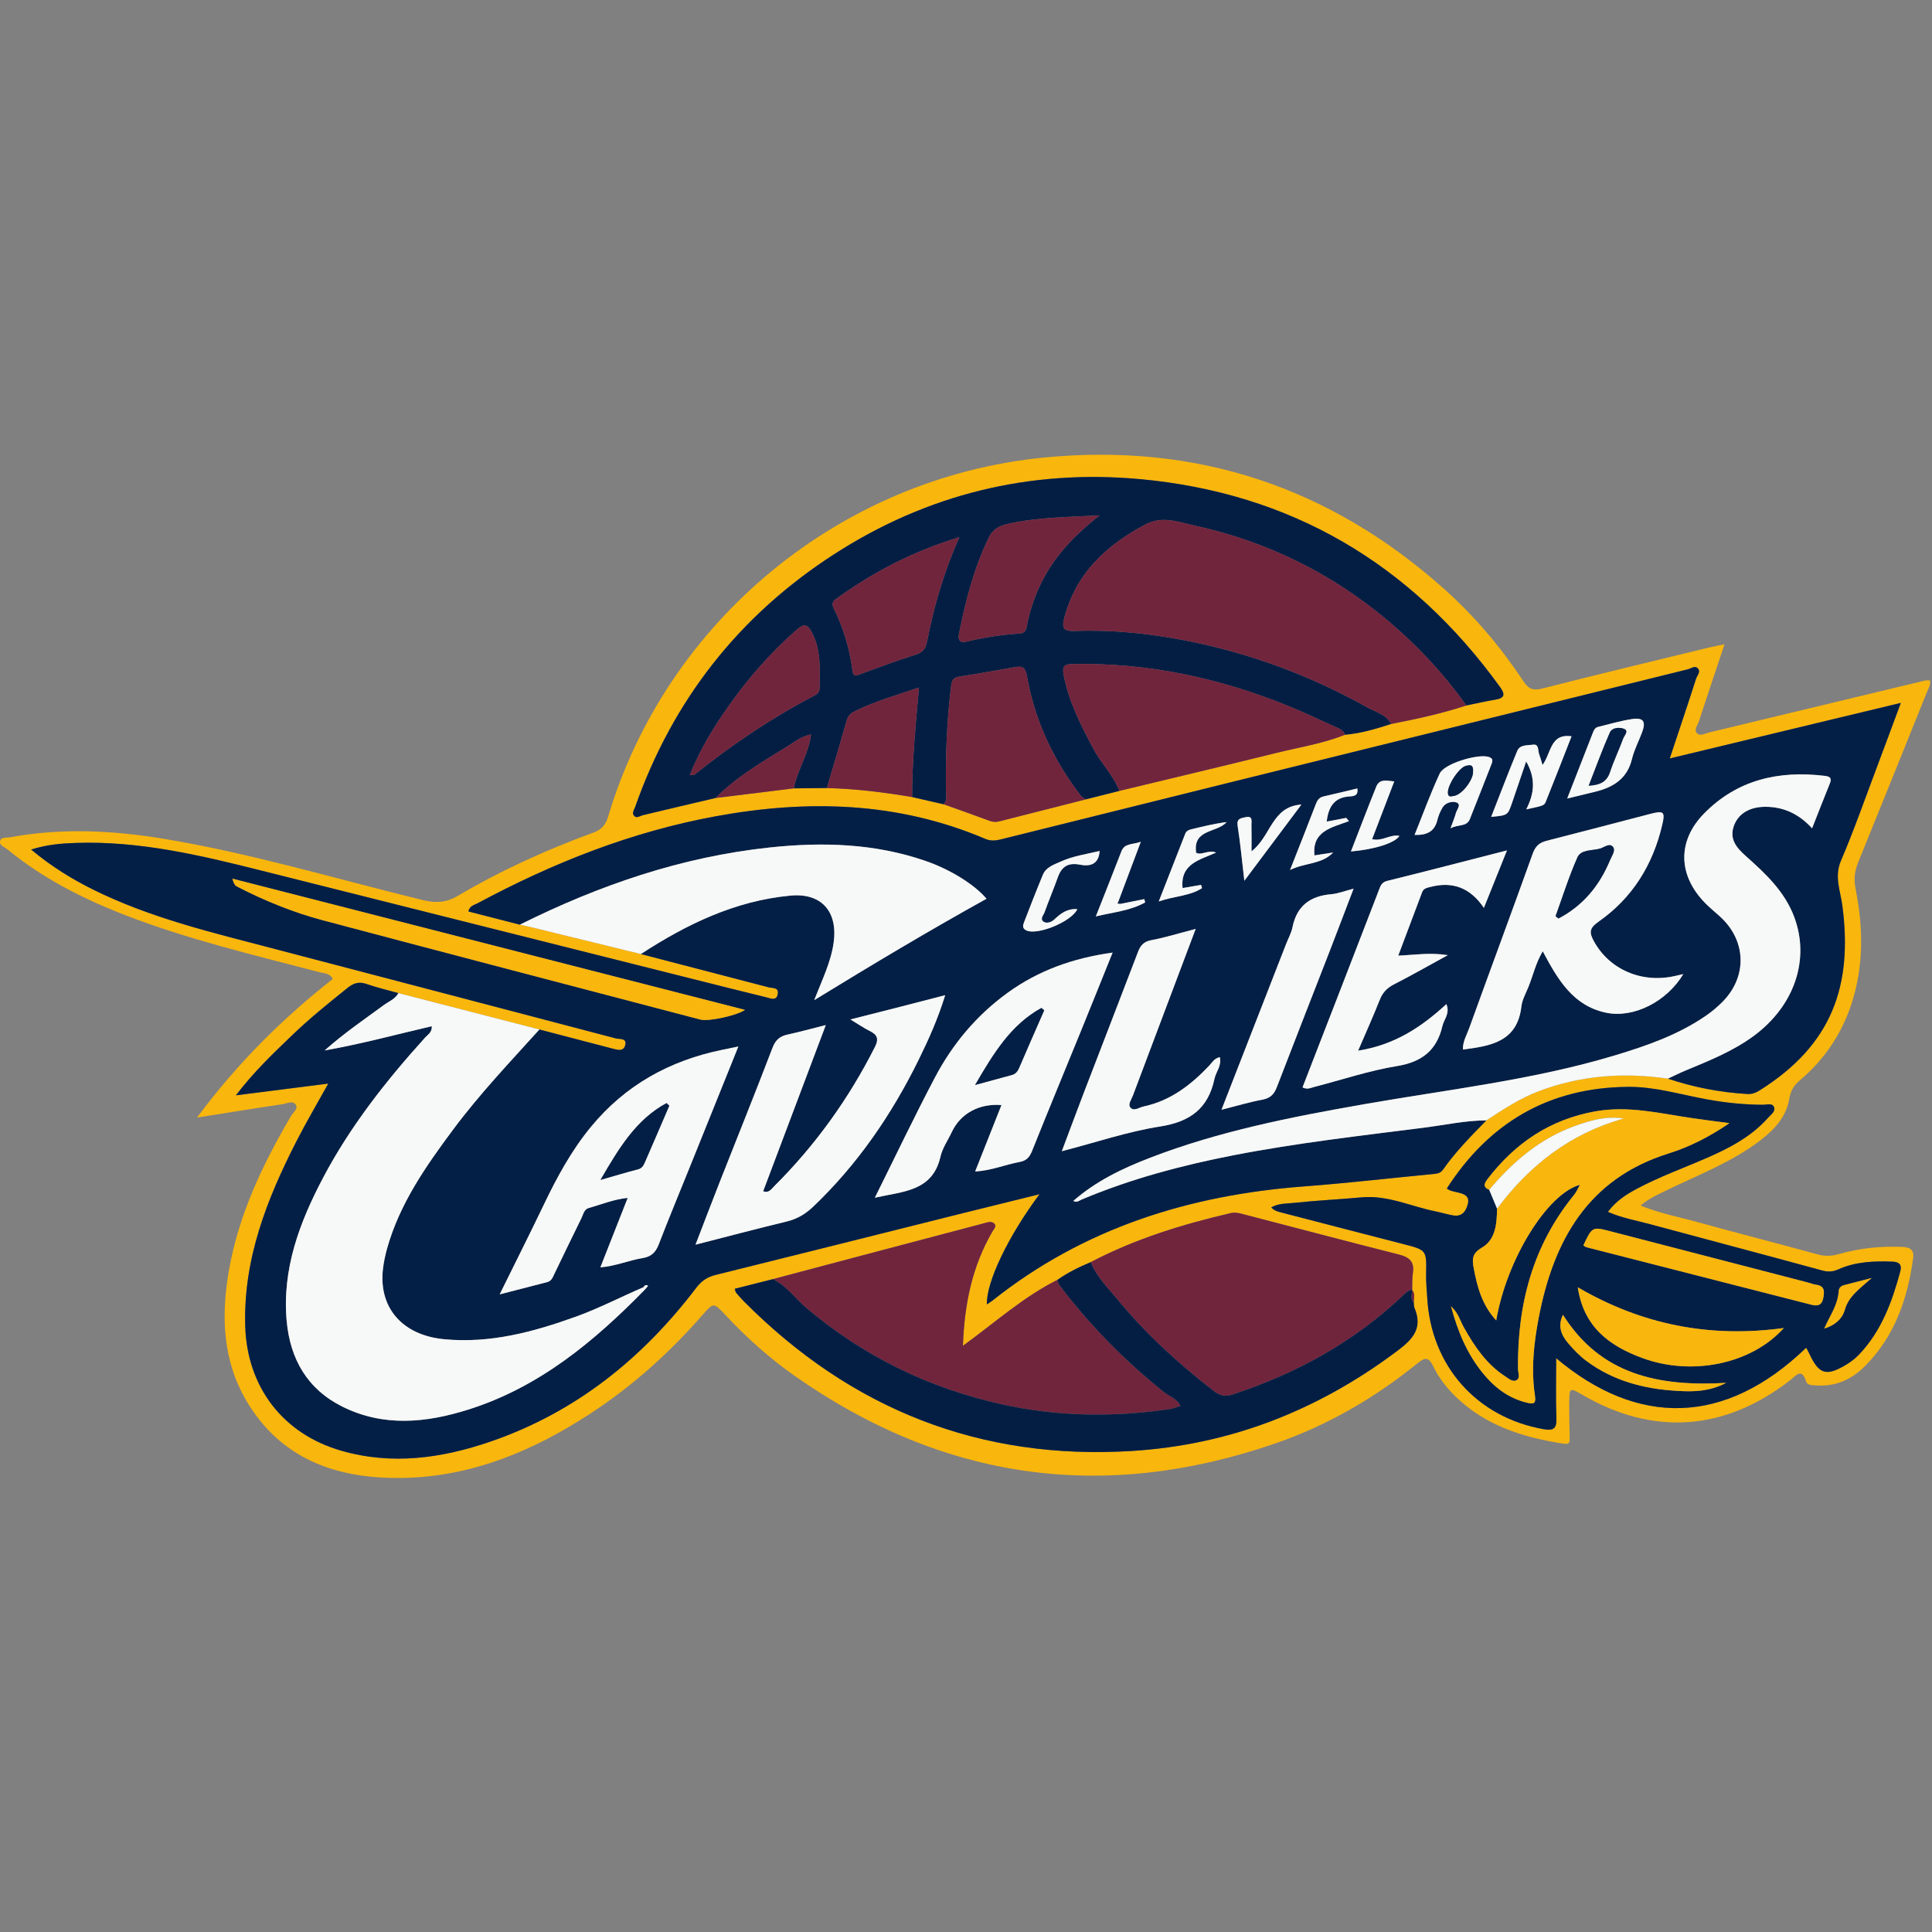 <?xml version="1.0" encoding="UTF-8" standalone="no"?>
<svg width="800px" height="800px" viewBox="0 0 800 800" version="1.1" xmlns="http://www.w3.org/2000/svg" xmlns:xlink="http://www.w3.org/1999/xlink" xmlns:sketch="http://www.bohemiancoding.com/sketch/ns">
    <rect x="0" y="0" width="800" height="800" fill="#808080" stroke="none"/>
    <!-- Generator: Sketch 3.4.4 (17249) - http://www.bohemiancoding.com/sketch -->
    <title>cavaliers</title>
    <desc>Created with Sketch.</desc>
    <defs></defs>
    <g id="Page-1" stroke="none" stroke-width="1" fill="none" fill-rule="evenodd" sketch:type="MSPage">
        <g id="cavaliers" sketch:type="MSArtboardGroup">
            <g id="Page-1" sketch:type="MSLayerGroup" transform="translate(0, 188)">
                <path d="M599.098,304.133 C600.357,305.158 601.953,305.349 603.517,305.731 C605.986,306.334 608.694,307.05 607.796,310.549 C607.032,313.527 605.429,315.889 601.804,315.287 C599.356,314.882 596.97,314.118 594.532,313.633 C584.314,311.6 574.644,306.801 563.821,307.798 C554.601,308.646 545.338,309.067 536.135,310.063 C532.974,310.405 529.527,310.178 526.384,311.954 C527.79,313.476 529.354,313.751 530.88,314.146 C547.556,318.459 564.219,322.822 580.904,327.096 C590.779,329.625 590.732,329.563 590.517,339.675 C590.449,342.874 590.805,346.083 590.98,349.287 C592.524,377.606 611.538,398.966 639.285,403.809 C643.39,404.525 644.613,403.427 644.464,399.276 C644.176,391.202 644.379,383.109 644.379,374.395 C677.985,402.702 714.184,402.6 747.898,370.064 C748.398,371.006 748.898,371.865 749.32,372.761 C753.217,381.039 756.221,381.983 764.285,377.197 C766.255,376.029 768.153,374.591 769.733,372.941 C779.019,363.244 783.463,351.09 786.872,338.459 C787.57,335.87 786.61,334.528 783.658,334.414 C775.947,334.118 768.357,334.423 761.175,337.634 C758.988,338.613 757,338.755 754.54,338.082 C730.746,331.572 706.888,325.301 683.073,318.868 C677.384,317.331 671.504,316.328 665.798,313.803 C669.175,309.271 673.361,306.609 677.762,304.258 C687.186,299.224 697.252,295.628 707.017,291.356 C716.376,287.261 725.329,282.544 732.215,274.732 C733.325,273.473 735.363,272.198 734.54,270.332 C733.798,268.653 731.64,269.466 730.114,269.461 C722.257,269.435 714.502,268.627 706.762,267.221 C695.945,265.255 685.335,261.957 674.181,262.043 C641.402,262.299 616.654,276.85 599.098,304.133 M223.35,238.291 L164.98,223.227 C160.542,221.983 156.032,220.944 151.691,219.425 C148.56,218.328 146.306,219.149 143.884,221.094 C136.096,227.35 128.317,233.618 121.109,240.539 C113.194,248.137 105.213,255.692 97.679,265.553 C111.156,263.842 123.322,262.297 135.929,260.695 C131.357,268.949 126.84,276.589 122.808,284.476 C110.489,308.57 100.708,333.378 101.548,361.174 C102.305,386.283 117.139,405.749 141.292,412.704 C162.34,418.764 182.964,415.843 203.146,408.909 C238.295,396.832 266.008,374.558 288.306,345.243 C290.519,342.332 292.904,340.768 296.339,339.917 C330.648,331.415 364.926,322.791 399.217,314.219 C409.411,311.671 419.617,309.177 430.443,306.503 C417.382,324.025 408.415,342.816 408.631,352.112 C409.475,351.548 410.235,351.115 410.911,350.577 C448.735,320.476 492.54,306.826 540.122,303.252 C557.87,301.919 575.562,299.849 593.283,298.156 C594.925,298 596.432,297.872 597.494,296.355 C602.727,288.879 609.125,282.424 615.474,275.927 C622.442,271.374 629.35,266.78 637.238,263.802 C654.607,257.248 672.425,255.992 690.652,258.643 C701.31,262.227 712.25,264.338 723.479,264.996 C725.364,265.108 726.94,264.553 728.492,263.583 C758.82,244.622 767.199,219.891 762.881,187.018 C762.079,180.904 759.458,175.005 762.31,168.355 C767.767,155.639 772.321,142.534 777.209,129.576 C780.433,121.033 783.589,112.465 787.093,103.056 C754.793,110.824 723.522,118.344 691.397,126.069 C695.265,114.44 698.878,103.754 702.315,93.012 C702.751,91.65 704.461,90.068 702.927,88.642 C701.731,87.531 700.246,88.815 698.919,89.142 C635.71,104.752 572.502,120.363 509.302,136.005 C477.613,143.848 445.942,151.758 414.258,159.616 C412.173,160.133 410.121,160.276 407.99,159.368 C371.831,143.964 334.434,143.028 296.397,150 C261.479,156.401 228.919,169.309 197.767,186.025 C196.391,186.764 194.376,187.094 193.975,189.424 C201.208,191.277 208.242,193.08 215.275,194.883 C217.006,195.266 218.745,195.619 220.466,196.04 C235.439,199.7 250.409,203.374 265.38,207.043 C283.041,211.642 300.703,216.237 318.362,220.845 C319.941,221.257 322.477,220.75 322.07,223.502 C321.608,226.626 319.155,225.419 317.421,224.997 C307.589,222.61 297.781,220.119 287.968,217.654 C228.223,202.649 168.474,187.663 108.737,172.624 C83.352,166.233 57.931,160.146 31.464,161.034 C25.507,161.234 19.575,161.683 12.891,163.782 C21.248,170.737 29.628,175.918 38.517,180.334 C62.263,192.132 87.911,198.138 113.329,204.816 C160.57,217.227 207.839,229.533 255.066,241.992 C256.522,242.376 259.876,241.709 258.822,245.007 C258.038,247.458 255.714,246.749 253.774,246.241 C243.634,243.583 233.492,240.939 223.35,238.291 M390.718,145.031 C397.013,147.284 403.33,149.484 409.59,151.832 C411.012,152.366 412.319,152.474 413.727,152.117 C425.687,149.082 437.646,146.042 449.606,143.004 C454.249,141.83 458.893,140.655 463.537,139.48 C485.1,134.28 506.686,129.167 528.219,123.839 C537.832,121.459 547.681,119.941 556.945,116.235 C563.541,115.692 569.818,113.779 576.073,111.774 C586.564,109.728 597.003,107.465 607.176,104.126 C611.155,103.314 615.115,102.382 619.12,101.722 C623.459,101.008 623.17,99.286 620.95,96.222 C584.082,45.322 534.4,16.069 471.883,10.383 C426.464,6.252 383.842,16.647 345.299,41.56 C305.986,66.972 278.576,101.926 263.017,146.112 C262.566,147.392 261.423,148.837 262.763,149.998 C263.796,150.892 265.062,149.821 266.241,149.537 C276.242,147.122 286.265,144.793 296.282,142.44 C307.08,141.107 317.879,139.775 328.677,138.443 C333.244,138.398 337.811,138.353 342.379,138.308 C354.25,138.613 366.001,140.057 377.693,142.047 C382.035,143.042 386.377,144.036 390.718,145.031 M584.751,346.123 L584.757,346.08 C584.837,343.767 584.696,341.422 585.04,339.15 C585.745,334.508 583.675,332.592 579.283,331.484 C557.454,325.977 535.698,320.18 513.902,314.542 C512.558,314.194 511.008,313.994 509.687,314.3 C489.599,318.966 469.982,325.004 451.632,334.637 C446.809,336.655 442.128,338.937 437.847,341.972 C423.802,348.978 412.129,359.558 398.723,369.266 C399.357,351.626 402.685,336.213 410.876,322.055 C411.447,321.068 412.787,319.784 411.783,318.715 C410.558,317.412 408.671,318.214 407.209,318.597 C378.129,326.243 349.07,333.965 320.006,341.671 C314.763,342.996 309.521,344.323 304.243,345.657 C304.55,346.611 304.569,347.007 304.772,347.246 C305.817,348.462 306.862,349.684 307.991,350.821 C352.375,395.508 405.826,416.782 468.923,412.798 C509.092,410.261 545.013,396.25 577.288,372.34 C583.898,367.444 589.655,362.87 585.698,353.548 C585.43,352.918 585.503,352.144 585.417,351.438 C585.409,349.639 586.11,347.751 584.751,346.123 M714.078,78.799 C710.367,89.909 706.843,100.314 703.453,110.763 C702.941,112.341 701.262,114.247 702.725,115.668 C704.067,116.971 706.085,115.69 707.782,115.282 C737.585,108.109 767.389,100.934 797.197,93.776 C797.693,93.657 798.243,93.761 799.167,93.761 C799.541,95.596 798.515,97.054 797.893,98.599 C788.43,122.065 779.019,145.554 769.472,168.986 C768.006,172.584 767.543,175.948 768.322,179.844 C770.888,192.686 771.629,205.589 769.038,218.598 C765.782,234.956 757.961,248.576 745.289,259.354 C742.834,261.44 741.449,263.654 740.922,266.876 C739.698,274.375 734.869,279.618 729.087,284.072 C716.946,293.425 702.625,298.707 689.054,305.387 C685.896,306.94 682.676,308.365 679.323,311.181 C687.24,314.45 695.047,315.87 702.616,317.966 C719.272,322.58 736.026,326.845 752.69,331.431 C755.784,332.284 758.548,332.118 761.556,331.259 C770.018,328.845 778.682,327.954 787.483,328.313 C790.588,328.439 792.705,329.24 792.193,332.997 C789.908,349.787 784.574,365.25 772.364,377.571 C766.878,383.108 760.198,386.242 752.17,385.672 C750.602,385.561 748.428,385.751 747.89,384.067 C746.001,378.154 743.707,381.629 741.278,383.515 C714.087,404.63 684.464,406.665 655.074,389.469 C650.051,386.53 649.83,386.629 649.791,392.703 C649.76,397.519 649.898,402.336 649.957,407.152 C649.977,408.805 650.227,410.234 647.493,409.814 C630.628,407.216 614.837,402.299 602.322,389.894 C598.749,386.352 595.708,382.333 593.529,377.864 C591.687,374.086 590.317,373.807 587.006,376.487 C569.269,390.846 549.728,402.217 528.138,409.676 C457.018,434.249 390.562,424.948 328.951,381.644 C318.42,374.242 308.913,365.668 300.135,356.265 C295.497,351.296 295.449,351.294 290.763,356.651 C277.077,372.301 261.726,386.069 244.298,397.442 C220.744,412.812 195.329,423.467 166.889,423.979 C140.208,424.459 116.647,416.734 102.108,392.158 C92.175,375.366 91.515,356.945 94.763,338.224 C98.786,315.043 108.71,294.198 120.508,274.111 C121.361,272.658 123.557,271.167 122.513,269.508 C121.279,267.548 118.859,268.946 117.052,269.215 C105.62,270.912 94.212,272.772 81.57,274.772 C98.111,252.487 116.735,233.9 137.806,217.365 C136.595,214.951 134.248,215.081 132.349,214.583 C105.124,207.444 77.687,201.005 51.383,190.759 C34.047,184.005 17.586,175.623 3.105,163.738 C1.894,162.744 -0.26,162.096 0.026,160.392 C0.345,158.487 2.62,158.995 4.098,158.721 C25.586,154.727 47.059,155.845 68.437,159.43 C104.514,165.479 139.546,176.027 175.014,184.694 C180.355,185.999 184.685,185.843 189.591,182.946 C207.42,172.413 226.251,163.888 245.692,156.77 C249.068,155.535 250.76,153.661 251.789,150.213 C276.012,69.13 347.908,9.716 432.342,1.456 C495.362,-4.71 550.578,13.594 597.866,55.757 C610.579,67.092 621.479,79.983 630.855,94.149 C632.953,97.318 634.817,98.079 638.641,97.102 C661.607,91.237 684.664,85.73 707.694,80.119 C709.544,79.669 711.422,79.345 714.078,78.799" id="Fill-1" fill="#F9B60D" sketch:type="MSShapeGroup"></path>
                <path d="M559.397,164.569 C569.258,163.738 577.626,161.047 579.478,158.128 C575.669,157.34 572.399,160.506 568.162,159.494 C571.228,151.484 574.23,143.641 577.319,135.57 C574.142,135.239 571.216,134.421 569.891,137.705 C566.317,146.561 562.928,155.49 559.397,164.569 M518.222,164.514 C518.222,160.25 518.284,156.932 518.195,153.618 C518.154,152.044 518.897,149.66 515.711,150.396 C513.788,150.84 511.998,150.909 512.481,153.982 C513.599,161.105 514.263,168.3 515.258,176.706 C523.457,165.757 530.965,155.729 538.89,145.145 C526.549,145.966 526.392,158.236 518.222,164.514 M497.736,179.754 C497.607,179.307 497.48,178.862 497.353,178.415 C494.712,178.866 492.072,179.317 489.681,179.726 C488.649,169.588 496.89,168.05 503.59,165.025 C500.189,163.761 497.57,166.339 495.292,165.123 C493.852,155.138 503.907,156.995 507.919,152.405 C502.789,153.052 498.006,154.26 493.21,155.409 C492.091,155.677 491.211,156.148 490.781,157.242 C487.268,166.205 483.765,175.171 479.818,185.264 C486.592,182.944 492.708,183.057 497.736,179.754 M558.585,152.014 C558.202,151.567 557.818,151.121 557.435,150.673 C554.785,151.174 552.136,151.674 549.369,152.197 C550.06,145.934 552.633,142.119 558.942,141.769 C560.595,141.678 562.557,141.474 562.022,138.484 C557.306,139.61 552.686,140.75 548.046,141.798 C546.253,142.203 545.485,143.328 544.859,144.968 C541.52,153.697 538.058,162.38 534.185,172.235 C540.564,169.122 547.245,169.992 552.03,165.002 C549.371,165.415 546.713,165.828 544.299,166.203 C543.2,156.059 551.562,154.644 558.585,152.014 M455.327,164.374 C449.607,165.731 444.28,166.483 439.398,168.693 C436.541,169.986 433.193,170.951 431.834,174.227 C429.174,180.635 426.656,187.104 424.159,193.58 C423.674,194.838 423.024,196.305 424.906,197.232 C429.48,199.486 443.701,193.639 446.103,188.468 C442.087,188.112 439.282,190.144 436.527,192.77 C435.6,193.653 433.529,194.656 432.095,193.632 C430.51,192.502 432.081,190.991 432.512,189.788 C434.252,184.935 436.27,180.182 437.998,175.325 C439.621,170.768 442.279,169.071 447.327,170.065 C450.916,170.772 454.969,170.258 455.327,164.374 M648.946,142.651 C653.485,141.547 656.939,140.699 660.398,139.867 C667.941,138.054 673.792,134.524 675.776,126.241 C676.679,122.47 678.564,118.939 679.935,115.274 C681.642,110.712 680.538,109.042 675.71,109.766 C670.982,110.475 666.359,111.879 661.697,113.007 C660.532,113.289 660.018,114.284 659.629,115.276 C656.146,124.155 652.69,133.046 648.946,142.651 M600.617,155.004 C603.821,153.201 607.279,154.525 608.64,151.151 C611.695,143.586 614.604,135.963 617.607,128.377 C618.254,126.743 618.104,125.843 616.12,125.348 C611.528,124.204 598.069,128.21 596.163,132.299 C592.348,140.478 589.269,149.001 585.749,157.725 C591.067,157.887 594.026,156.169 595.16,151.624 C595.627,149.754 596.395,147.877 597.415,146.245 C598.671,144.238 601.457,143.7 603.034,144.257 C605.304,145.059 603.253,147.19 602.852,148.689 C602.371,150.486 601.623,152.211 600.617,155.004 M638.722,128.774 C638.057,126.603 637.757,125.394 637.317,124.24 C636.744,122.739 637.346,119.983 634.77,120.362 C632.513,120.694 629.367,120.258 628.252,122.954 C624.55,131.895 621.116,140.947 617.465,150.249 C624.29,149.603 624.316,149.612 626.06,144.575 C627.982,139.029 629.847,133.466 631.948,127.29 C635.976,134.271 635.394,140.537 631.98,147.15 C639.132,145.562 639.384,145.663 640.121,143.841 C643.75,134.866 647.236,125.832 650.745,116.89 C641.869,115.637 642.437,123.697 638.722,128.774 M96.26,175.845 C96.924,178.565 97.69,178.861 98.507,179.279 C109.755,185.049 121.442,189.81 133.633,193.049 C185.756,206.895 237.938,220.518 290.104,234.2 C293.326,235.045 305.015,232.559 308.486,230.169 C237.74,212.059 167.418,194.059 96.26,175.845 M505.798,271.522 C512.146,269.92 517.377,268.334 522.72,267.349 C525.973,266.75 527.56,265.151 528.692,262.204 C535.751,243.815 542.966,225.486 550.095,207.122 C553.507,198.333 556.841,189.512 560.486,179.983 C556.756,180.941 554.063,182.039 551.296,182.269 C542.555,182.997 536.98,187.061 535.193,195.954 C534.71,198.355 533.442,200.598 532.539,202.915 C523.778,225.392 515.018,247.868 505.798,271.522 M495.101,196.644 C488.074,198.474 482.468,200.231 476.735,201.308 C473.598,201.897 472.252,203.473 471.216,206.186 C463.801,225.624 456.269,245.017 448.813,264.438 C445.812,272.256 442.908,280.111 439.679,288.692 C453.916,285.002 466.982,280.551 480.416,278.446 C492.83,276.502 500.31,270.97 502.885,258.716 C503.5,255.793 505.977,253.26 505.089,249.746 C502.739,250.284 501.919,251.99 500.744,253.231 C493.14,261.258 484.623,267.831 473.512,270.176 C471.702,270.558 469.495,272.33 468.053,270.582 C466.956,269.249 468.521,267.233 469.131,265.597 C472.362,256.927 475.646,248.277 478.91,239.619 C484.158,225.69 489.406,211.76 495.101,196.644 M562.37,247.061 C565.674,239.357 568.674,232.728 571.342,225.969 C572.533,222.951 574.359,221.056 577.243,219.586 C584.391,215.94 591.365,211.953 599.497,207.508 C591.908,206.33 585.788,207.432 578.982,207.706 C582.408,198.614 585.653,190.027 588.874,181.432 C589.477,179.825 590.902,179.618 592.27,179.261 C601.409,176.882 608.735,179.496 614.443,187.926 C617.646,179.952 620.639,172.501 624.001,164.134 C606.75,168.554 590.615,172.766 574.425,176.754 C571.932,177.367 571.551,179.09 570.87,180.845 C565.728,194.101 560.623,207.372 555.491,220.632 C550.119,234.511 544.729,248.383 539.346,262.263 C541.347,263.305 542.835,262.423 544.32,262.041 C555.689,259.116 566.911,255.311 578.448,253.438 C588.859,251.747 594.982,246.849 597.291,236.779 C597.915,234.058 600.496,231.715 598.925,227.782 C588.491,237.375 577.379,244.704 562.37,247.061 M362.257,307.947 C373.999,305.282 386.124,305.388 389.436,290.922 C390.25,287.368 392.524,284.152 394.105,280.771 C397.679,273.132 405.365,268.843 414.685,269.576 C411.075,278.697 407.507,287.706 403.799,297.074 C410.38,296.754 416.177,294.258 422.247,293.135 C425.047,292.616 426.33,291.142 427.366,288.554 C434.172,271.544 441.192,254.621 448.106,237.654 C452.238,227.517 456.304,217.355 460.704,206.452 C444.29,208.739 429.957,213.866 417.178,223.137 C404.382,232.42 394.455,244.273 387.152,258.139 C378.64,274.299 370.787,290.805 362.257,307.947 M697.026,215.347 C695.437,215.711 694.582,215.904 693.729,216.102 C679.878,219.325 666.392,213.482 659.975,201.711 C658.063,198.202 658.018,196.371 661.886,193.671 C675.876,183.904 684.41,170.155 688.276,153.605 C689.584,148.006 688.898,147.582 683.215,149.054 C668.935,152.753 654.676,156.535 640.379,160.165 C637.35,160.934 635.753,162.456 634.656,165.512 C626.007,189.609 617.089,213.608 608.385,237.686 C607.359,240.526 605.671,243.28 605.754,246.594 C617.351,245.116 628.291,243.353 629.97,228.785 C630.287,226.039 631.763,223.405 632.842,220.776 C634.799,216.003 635.876,210.85 638.816,205.888 C645.017,217.56 651.325,228.467 665.041,231.338 C676.375,233.711 690.082,226.874 697.026,215.347 M305.736,245.335 C302.707,245.961 300.82,246.353 298.933,246.741 C277.287,251.201 259.007,261.286 244.787,278.506 C236.655,288.353 230.667,299.393 225.192,310.82 C219.402,322.905 213.367,334.873 206.908,347.971 C214.289,346.059 220.428,344.447 226.583,342.888 C228.437,342.418 228.886,340.872 229.578,339.433 C233.284,331.743 237.003,324.058 240.767,316.396 C241.531,314.842 241.841,312.74 243.78,312.208 C248.954,310.789 253.961,308.624 259.923,308.018 C256.065,317.818 252.427,327.063 248.601,336.786 C254.958,336.277 260.38,333.86 266.089,332.944 C269.746,332.358 271.529,330.508 272.807,327.183 C276.827,316.73 281.134,306.388 285.321,296 C292.023,279.379 298.718,262.754 305.736,245.335 M341.944,236.462 C335.935,237.972 331.011,239.328 326.03,240.418 C322.808,241.123 321.088,242.71 319.844,245.968 C312.74,264.564 305.276,283.023 297.981,301.547 C294.712,309.85 291.549,318.196 288.002,327.394 C301.234,324.008 313.397,320.779 325.629,317.831 C329.942,316.791 333.414,314.802 336.617,311.755 C355.037,294.226 369.152,273.638 380.34,250.93 C384.525,242.435 388.384,233.813 391.379,224.088 C384.203,225.943 377.873,227.593 371.535,229.215 C365.384,230.79 359.225,232.336 352.147,234.129 C355.52,236.167 357.713,237.713 360.093,238.876 C363.214,240.402 364.019,242.1 362.31,245.484 C351.46,266.964 337.617,286.245 320.557,303.213 C319.387,304.377 318.376,306.172 316.007,305.266 C324.527,282.667 333.021,260.134 341.944,236.462 M464.095,186.254 C463.772,185.902 463.447,185.549 463.124,185.197 C466.112,177.247 469.1,169.297 472.383,160.563 C468.89,161.84 465.69,161.047 464.351,164.52 C460.992,173.236 457.527,181.912 453.769,191.457 C461.207,189.692 468.123,189.08 474.179,185.672 C474.061,185.214 473.944,184.758 473.826,184.302 C470.582,184.952 467.339,185.603 464.095,186.254 M215.276,194.883 C208.242,193.08 201.209,191.278 193.975,189.423 C194.375,187.093 196.391,186.765 197.768,186.026 C228.92,169.309 261.479,156.401 296.397,150 C334.433,143.027 371.831,143.963 407.99,159.369 C410.121,160.276 412.172,160.133 414.257,159.616 C445.943,151.758 477.614,143.848 509.302,136.005 C572.502,120.363 635.711,104.752 698.919,89.143 C700.246,88.815 701.732,87.531 702.927,88.642 C704.461,90.068 702.751,91.651 702.315,93.011 C698.879,103.754 695.264,114.441 691.397,126.068 C723.522,118.343 754.793,110.824 787.093,103.056 C783.59,112.465 780.434,121.034 777.21,129.576 C772.32,142.535 767.766,155.639 762.311,168.356 C759.458,175.005 762.079,180.904 762.882,187.017 C767.2,219.89 758.82,244.621 728.491,263.583 C726.94,264.553 725.363,265.107 723.478,264.997 C712.249,264.337 701.31,262.227 690.652,258.642 C693.072,257.52 695.456,256.316 697.916,255.293 C707.615,251.261 717.394,247.369 725.952,241.117 C742.933,228.713 749.54,209.542 742.996,191.84 C739.078,181.238 731.141,173.805 722.972,166.537 C719.14,163.127 715.8,159.397 718.102,153.6 C720.007,148.801 724.588,146.064 731.089,146.079 C738.617,146.096 744.904,149.044 750.348,154.981 C752.892,148.533 755.249,142.437 757.711,136.385 C758.596,134.211 757.755,133.531 755.7,133.281 C736.645,130.954 719.383,134.815 705.601,148.882 C694.427,160.287 694.849,174.495 706.057,185.914 C707.926,187.817 709.994,189.528 711.99,191.305 C723.083,201.173 723.72,216.161 713.378,226.72 C711.27,228.872 708.916,230.851 706.436,232.562 C695.003,240.452 682.068,244.975 668.912,248.949 C634.852,259.24 599.547,263.134 564.672,269.259 C534.673,274.528 504.803,280.394 476.239,291.401 C464.851,295.788 453.908,300.992 444.418,309.292 C446.072,310.047 446.931,309.106 447.849,308.718 C468.116,300.173 489.218,294.56 510.765,290.364 C537.015,285.252 563.566,282.274 590.057,278.884 C598.514,277.803 606.891,275.947 615.474,275.927 C609.125,282.424 602.728,288.88 597.494,296.355 C596.431,297.873 594.925,297.999 593.284,298.157 C575.562,299.849 557.87,301.918 540.123,303.251 C492.54,306.825 448.735,320.476 410.912,350.576 C410.236,351.115 409.476,351.548 408.632,352.112 C408.414,342.816 417.382,324.026 430.444,306.503 C419.618,309.177 409.41,311.67 399.217,314.218 C364.926,322.792 330.647,331.415 296.338,339.917 C292.904,340.768 290.519,342.332 288.305,345.242 C266.009,374.559 238.295,396.832 203.146,408.909 C182.964,415.844 162.34,418.764 141.293,412.703 C117.138,405.749 102.306,386.283 101.547,361.173 C100.709,333.378 110.489,308.57 122.809,284.475 C126.841,276.59 131.356,268.95 135.929,260.696 C123.323,262.297 111.156,263.842 97.678,265.553 C105.212,255.691 113.195,248.137 121.108,240.539 C128.317,233.618 136.096,227.35 143.884,221.094 C146.307,219.148 148.56,218.328 151.69,219.424 C156.032,220.945 160.542,221.982 164.98,223.227 C163.622,225.718 160.979,226.671 158.865,228.228 C150.948,234.059 142.778,239.559 134.418,246.972 C150.226,244.16 164.408,240.263 178.784,236.935 C178.966,239.471 177.166,240.386 176.025,241.648 C159.852,259.533 145.003,278.387 133.716,299.811 C123.966,318.317 116.77,337.57 118.706,358.987 C120.131,374.736 127.251,387.229 141.764,394.453 C158.804,402.934 176.369,401.186 193.772,395.725 C223.211,386.49 246.086,367.445 267.177,345.849 C267.575,345.38 267.972,344.911 268.369,344.442 C267.472,343.84 266.884,344.267 266.401,345.037 C257.103,349.011 248.134,353.713 238.592,357.156 C220.903,363.538 202.989,368.376 183.899,366.545 C166.634,364.89 156.685,353.522 158.577,337.421 C158.908,334.609 159.494,331.799 160.256,329.071 C165.429,310.533 176.217,295.084 187.486,279.914 C198.434,265.175 211.069,251.884 223.351,238.29 C233.492,240.939 243.635,243.583 253.773,246.24 C255.714,246.749 258.038,247.458 258.822,245.007 C259.877,241.71 256.523,242.376 255.066,241.993 C207.838,229.533 160.571,217.226 113.329,204.816 C87.911,198.139 62.263,192.132 38.518,180.334 C29.629,175.917 21.248,170.737 12.892,163.782 C19.575,161.682 25.508,161.234 31.463,161.035 C57.932,160.146 83.353,166.233 108.738,172.624 C168.473,187.663 228.224,202.649 287.968,217.654 C297.782,220.118 307.589,222.61 317.421,224.998 C319.155,225.418 321.608,226.626 322.07,223.503 C322.477,220.75 319.941,221.256 318.362,220.844 C300.704,216.238 283.041,211.643 265.379,207.044 C284.347,194.685 304.428,184.989 327.308,182.852 C340.253,181.644 346.993,189.553 345.191,202.365 C344.06,210.408 340.479,217.606 337.145,226.145 C361.376,211.284 384.694,197.354 408.495,184.153 C403.369,178.118 393.317,171.958 383.156,168.459 C362.158,161.227 340.622,160.598 318.781,162.917 C282.172,166.804 248.026,178.558 215.276,194.883" id="Fill-3" fill="#041F45" sketch:type="MSShapeGroup"></path>
                <path d="M285.603,132.986 C286.924,132.827 287.367,132.909 287.596,132.726 C303.046,120.396 319.344,109.352 336.891,100.203 C338.235,99.503 339.346,98.693 339.365,97.038 C339.455,89.231 340.062,81.444 336.273,74.041 C334.267,70.122 332.781,70.253 329.777,72.885 C319.284,82.082 310.15,92.488 302.091,103.811 C295.731,112.745 289.982,122.088 285.603,132.986 M455.331,25.397 C442.6,26.144 430.035,26.125 417.664,28.861 C413.796,29.717 411.152,31.049 409.445,34.563 C403.352,47.111 399.895,60.471 397.172,74.057 C396.628,76.769 397.007,78.467 400.604,77.593 C407.66,75.878 414.848,74.804 422.096,74.333 C424.434,74.181 424.849,73.058 425.235,71.016 C426.222,65.79 427.842,60.744 430.001,55.83 C435.505,43.305 444.559,33.847 455.331,25.397 M397.23,34.453 C378.366,40.198 362.095,48.626 346.997,59.434 C345.521,60.491 344.024,61.366 345.152,63.682 C349.143,71.872 351.827,80.503 352.976,89.536 C353.371,92.641 354.638,91.714 356.452,91.051 C363.947,88.313 371.423,85.494 379.037,83.131 C382.064,82.192 383.284,80.628 383.858,77.693 C386.694,63.216 390.734,49.087 397.23,34.453 M463.536,139.48 C458.893,140.655 454.249,141.829 449.608,143.003 C448.91,142.508 448.035,142.148 447.537,141.5 C436.257,126.802 428.511,110.453 425.275,92.17 C424.714,89.007 423.876,87.632 420.705,88.178 C412.872,89.525 405.057,90.992 397.2,92.177 C394.415,92.598 394.083,94.053 393.786,96.467 C392.029,110.752 391.526,125.081 391.694,139.456 C391.715,141.332 392.35,143.406 390.718,145.031 C386.377,144.036 382.036,143.041 377.693,142.046 C377.669,127.031 379.164,112.095 380.529,96.691 C371.36,99.821 362.652,102.308 354.458,106.251 C352.627,107.132 351.234,108.088 350.62,110.268 C347.974,119.643 345.143,128.966 342.379,138.308 C337.811,138.353 333.245,138.398 328.677,138.443 C330.141,130.882 334.767,124.307 335.847,116.123 C331.854,116.85 329.115,119.173 326.199,120.973 C315.735,127.433 305.034,133.586 296.282,142.44 C286.265,144.794 276.242,147.122 266.241,149.536 C265.061,149.821 263.796,150.892 262.763,149.998 C261.422,148.837 262.567,147.392 263.017,146.112 C278.576,101.926 305.986,66.972 345.299,41.56 C383.842,16.646 426.463,6.253 471.882,10.384 C534.4,16.069 584.081,45.323 620.95,96.221 C623.17,99.287 623.459,101.009 619.12,101.723 C615.116,102.381 611.155,103.314 607.175,104.126 C597.951,91.19 587.273,79.649 575.116,69.367 C551.428,49.333 524.416,36.101 494.209,29.525 C487.746,28.117 481.215,25.449 474.121,29.252 C457.934,37.93 445.523,49.397 440.691,67.873 C439.433,72.684 440.886,73.404 445.094,73.257 C460.419,72.723 475.592,74.251 490.629,77.162 C517.361,82.339 542.581,91.704 566.318,104.977 C569.728,106.882 574.022,107.812 576.073,111.773 C569.818,113.779 563.541,115.691 556.943,116.236 C556.179,114.114 554.157,113.566 552.418,112.771 C546.111,109.889 539.832,106.925 533.411,104.314 C504.771,92.667 475.089,86.341 444.041,86.962 C440.134,87.04 439.835,88.377 440.518,91.878 C442.636,102.717 447.589,112.305 452.673,121.912 C455.907,128.025 460.998,132.96 463.536,139.48" id="Fill-5" fill="#041E43" sketch:type="MSShapeGroup"></path>
                <path d="M755.383,362.127 C759.461,360.903 762.767,358.322 763.867,354.436 C765.467,348.785 769.825,345.792 775.023,341.2 C770.2,342.44 766.879,343.277 763.568,344.152 C762.255,344.499 761.441,345.292 761.355,346.756 C761.014,352.487 757.603,356.926 755.383,362.127 M647.194,356.429 C644.992,360.959 646.323,364.643 649.302,368.141 C651.618,370.862 654.05,373.415 656.921,375.551 C667.998,383.789 680.744,387.117 694.238,387.913 C700.768,388.298 707.406,388.399 714.788,384.613 C686.632,386.285 662.715,381.134 647.194,356.429 M655.627,327.689 C656.317,328.102 656.599,328.37 656.927,328.454 C688.012,336.402 719.104,344.324 750.184,352.291 C752.743,352.948 754.439,352.334 754.94,349.65 C755.41,347.132 755.837,344.533 752.105,344.008 C750.885,343.837 749.714,343.348 748.511,343.035 C721.385,335.999 694.254,328.98 667.131,321.928 C659.33,319.899 659.34,319.857 655.627,327.689 M653.327,345.05 C655.778,361.562 666.501,369.301 679.895,374.272 C700.585,381.949 725.28,376.824 738.648,361.906 C708.217,366.065 680.147,360.673 653.327,345.05 M619.912,312.481 C619.788,318.668 619.356,325.295 613.613,328.625 C609.518,331.001 609.558,333.416 610.219,337.002 C611.659,344.803 613.646,352.327 619.548,358.768 C623.881,333.507 640.609,306.375 654.208,302.59 C653.326,304.156 652.761,305.604 651.825,306.749 C634.64,327.749 628.284,352.215 628.578,378.843 C628.595,380.394 629.534,382.454 628.156,383.388 C626.486,384.522 624.746,382.877 623.336,381.966 C615.556,376.944 610.557,369.516 606.131,361.625 C604.661,359.005 603.978,355.895 600.83,352.868 C603.695,363.647 607.575,372.595 613.844,380.39 C618.639,386.351 624.421,390.872 632.048,392.767 C634.698,393.425 636.136,393.561 635.602,390.031 C633.952,379.146 635.101,368.282 637.151,357.623 C643.282,325.731 657.437,300.092 690.964,289.608 C699.682,286.881 707.91,282.679 716.109,277.074 C710.325,276.3 705.285,275.687 700.265,274.941 C687.107,272.987 674.14,269.764 660.565,272.195 C641.824,275.549 627.417,285.321 616.016,300.149 C614.582,302.013 613.918,303.516 616.654,304.674 C617.74,307.276 618.826,309.878 619.912,312.481 M599.097,304.133 C616.653,276.85 641.402,262.299 674.18,262.044 C685.334,261.957 695.944,265.256 706.762,267.222 C714.502,268.627 722.256,269.436 730.114,269.461 C731.641,269.466 733.798,268.653 734.539,270.331 C735.364,272.198 733.325,273.472 732.215,274.731 C725.329,282.543 716.376,287.26 707.017,291.355 C697.253,295.628 687.186,299.223 677.762,304.258 C673.361,306.61 669.175,309.271 665.799,313.804 C671.504,316.328 677.384,317.332 683.073,318.868 C706.888,325.3 730.747,331.572 754.54,338.082 C756.999,338.754 758.988,338.613 761.176,337.634 C768.357,334.423 775.946,334.117 783.657,334.414 C786.611,334.527 787.569,335.869 786.871,338.458 C783.462,351.09 779.019,363.244 769.734,372.941 C768.153,374.591 766.254,376.029 764.286,377.197 C756.221,381.983 753.218,381.04 749.32,372.76 C748.899,371.865 748.397,371.006 747.898,370.064 C714.185,402.6 677.986,402.702 644.38,374.395 C644.38,383.109 644.176,391.202 644.465,399.276 C644.613,403.427 643.39,404.526 639.285,403.809 C611.537,398.967 592.525,377.606 590.979,349.287 C590.805,346.083 590.449,342.874 590.517,339.675 C590.732,329.563 590.779,329.626 580.905,327.095 C564.218,322.822 547.556,318.459 530.881,314.145 C529.354,313.751 527.79,313.476 526.384,311.955 C529.527,310.178 532.975,310.405 536.136,310.063 C545.338,309.066 554.601,308.646 563.821,307.797 C574.645,306.801 584.315,311.599 594.532,313.633 C596.969,314.118 599.356,314.882 601.803,315.288 C605.429,315.888 607.032,313.527 607.797,310.55 C608.694,307.05 605.986,306.334 603.517,305.732 C601.952,305.349 600.358,305.158 599.097,304.133" id="Fill-7" fill="#041F45" sketch:type="MSShapeGroup"></path>
                <path d="M223.351,238.29 C211.069,251.884 198.434,265.175 187.486,279.914 C176.217,295.084 165.428,310.533 160.256,329.071 C159.494,331.8 158.907,334.609 158.578,337.421 C156.685,353.522 166.634,364.89 183.899,366.545 C202.989,368.376 220.903,363.539 238.591,357.156 C248.134,353.713 257.103,349.011 266.401,345.037 C266.66,345.308 266.918,345.579 267.177,345.849 C246.086,367.446 223.21,386.49 193.772,395.725 C176.369,401.186 158.804,402.934 141.764,394.453 C127.251,387.229 120.13,374.735 118.706,358.987 C116.77,337.57 123.966,318.317 133.715,299.811 C145.003,278.387 159.852,259.533 176.024,241.648 C177.166,240.386 178.966,239.47 178.784,236.935 C164.408,240.263 150.226,244.16 134.418,246.972 C142.778,239.559 150.948,234.059 158.865,228.228 C160.979,226.671 163.622,225.718 164.98,223.227 C184.437,228.248 203.894,233.269 223.351,238.29" id="Fill-9" fill="#F7F9F8" sketch:type="MSShapeGroup"></path>
                <path d="M576.073,111.774 C574.022,107.812 569.728,106.883 566.318,104.977 C542.581,91.704 517.361,82.338 490.629,77.162 C475.592,74.25 460.419,72.722 445.094,73.256 C440.886,73.403 439.433,72.683 440.691,67.874 C445.523,49.398 457.934,37.929 474.121,29.251 C481.215,25.448 487.746,28.117 494.209,29.524 C524.416,36.1 551.428,49.332 575.116,69.366 C587.273,79.649 597.951,91.191 607.175,104.126 C597.003,107.465 586.564,109.728 576.073,111.774" id="Fill-11" fill="#71253D" sketch:type="MSShapeGroup"></path>
                <path d="M451.63,334.637 C469.982,325.005 489.599,318.967 509.686,314.301 C511.008,313.994 512.558,314.195 513.902,314.542 C535.699,320.18 557.454,325.978 579.283,331.485 C583.675,332.593 585.744,334.508 585.041,339.15 C584.696,341.422 584.837,343.768 584.758,346.079 C583.017,346.266 581.952,347.496 580.783,348.6 C560.504,367.756 536.718,380.828 510.312,389.459 C507.101,390.509 504.846,389.745 502.466,387.901 C487.939,376.647 474.428,364.295 462.738,350.1 C458.72,345.221 454.063,340.696 451.63,334.637" id="Fill-13" fill="#71253D" sketch:type="MSShapeGroup"></path>
                <path d="M320.006,341.67 C349.069,333.965 378.13,326.243 407.209,318.598 C408.67,318.213 410.558,317.411 411.783,318.716 C412.788,319.785 411.447,321.068 410.876,322.055 C402.686,336.214 399.357,351.626 398.723,369.267 C412.128,359.559 423.803,348.978 437.847,341.971 C438.075,342.636 438.15,343.417 438.553,343.95 C451.151,360.636 465.71,375.417 482.024,388.479 C484.266,390.274 487.381,391.066 488.804,394.145 C487.152,394.652 485.826,395.25 484.441,395.456 C461.028,398.945 437.712,398.606 414.552,393.435 C384.523,386.73 357.698,373.646 334.085,353.772 C329.349,349.786 325.767,344.437 320.006,341.67" id="Fill-15" fill="#71253D" sketch:type="MSShapeGroup"></path>
                <path d="M615.474,275.927 C606.892,275.947 598.515,277.803 590.057,278.884 C563.566,282.274 537.015,285.252 510.765,290.364 C489.217,294.561 468.116,300.173 447.849,308.718 C446.931,309.106 446.071,310.047 444.418,309.292 C453.907,300.992 464.852,295.789 476.239,291.401 C504.803,280.394 534.672,274.529 564.672,269.259 C599.546,263.134 634.852,259.24 668.913,248.949 C682.068,244.975 695.003,240.452 706.435,232.562 C708.916,230.85 711.27,228.873 713.377,226.719 C723.721,216.161 723.083,201.172 711.99,191.305 C709.994,189.528 707.926,187.817 706.057,185.914 C694.849,174.496 694.426,160.287 705.601,148.882 C719.383,134.815 736.645,130.954 755.7,133.28 C757.755,133.532 758.595,134.211 757.711,136.385 C755.248,142.438 752.892,148.533 750.349,154.981 C744.904,149.044 738.616,146.095 731.089,146.079 C724.588,146.064 720.008,148.8 718.102,153.599 C715.8,159.398 719.139,163.127 722.972,166.536 C731.141,173.805 739.078,181.237 742.997,191.84 C749.539,209.541 742.932,228.713 725.952,241.117 C717.394,247.369 707.615,251.261 697.916,255.293 C695.456,256.316 693.071,257.52 690.652,258.643 C672.425,255.991 654.607,257.247 637.238,263.802 C629.35,266.78 622.442,271.374 615.474,275.927" id="Fill-17" fill="#F7F9F8" sketch:type="MSShapeGroup"></path>
                <path d="M320.006,341.67 C325.767,344.437 329.349,349.786 334.085,353.772 C357.698,373.646 384.523,386.73 414.552,393.435 C437.712,398.606 461.028,398.945 484.441,395.456 C485.826,395.25 487.152,394.652 488.804,394.145 C487.381,391.066 484.266,390.274 482.024,388.479 C465.71,375.417 451.151,360.636 438.553,343.95 C438.15,343.417 438.075,342.636 437.847,341.971 C442.128,338.937 446.81,336.655 451.631,334.637 C454.064,340.695 458.72,345.22 462.738,350.1 C474.427,364.296 487.939,376.646 502.466,387.9 C504.847,389.745 507.101,390.509 510.312,389.459 C536.718,380.827 560.504,367.756 580.782,348.6 C581.952,347.495 583.016,346.265 584.758,346.08 L584.75,346.122 C584.689,347.93 584.006,349.815 585.418,351.439 C585.503,352.145 585.43,352.918 585.698,353.548 C589.655,362.869 583.898,367.443 577.288,372.34 C545.014,396.25 509.092,410.261 468.924,412.798 C405.827,416.783 352.375,395.509 307.99,350.821 C306.861,349.685 305.817,348.462 304.773,347.246 C304.568,347.008 304.55,346.611 304.244,345.657 C309.521,344.323 314.764,342.996 320.006,341.67" id="Fill-19" fill="#041E43" sketch:type="MSShapeGroup"></path>
                <path d="M215.276,194.883 C248.025,178.558 282.172,166.804 318.781,162.917 C340.622,160.598 362.158,161.227 383.156,168.459 C393.317,171.958 403.369,178.118 408.494,184.153 C384.694,197.354 361.376,211.284 337.145,226.145 C340.478,217.606 344.06,210.408 345.192,202.365 C346.993,189.553 340.253,181.644 327.308,182.852 C304.428,184.989 284.347,194.685 265.38,207.044 C250.409,203.374 235.44,199.701 220.467,196.039 C218.745,195.618 217.006,195.267 215.276,194.883" id="Fill-21" fill="#F7F9F8" sketch:type="MSShapeGroup"></path>
                <path d="M463.536,139.48 C460.998,132.96 455.907,128.025 452.673,121.912 C447.589,112.305 442.636,102.717 440.518,91.878 C439.835,88.377 440.134,87.04 444.041,86.962 C475.089,86.341 504.771,92.667 533.411,104.314 C539.832,106.925 546.111,109.889 552.418,112.771 C554.157,113.566 556.179,114.114 556.943,116.236 C547.681,119.942 537.831,121.459 528.219,123.838 C506.687,129.167 485.101,134.28 463.536,139.48" id="Fill-23" fill="#71253D" sketch:type="MSShapeGroup"></path>
                <path d="M390.719,145.031 C392.351,143.406 391.716,141.332 391.694,139.455 C391.525,125.082 392.029,110.753 393.786,96.467 C394.082,94.053 394.414,92.598 397.2,92.177 C405.056,90.993 412.871,89.525 420.704,88.178 C423.876,87.632 424.714,89.007 425.274,92.171 C428.511,110.454 436.256,126.802 447.537,141.5 C448.035,142.149 448.911,142.508 449.608,143.003 C437.647,146.041 425.687,149.081 413.727,152.117 C412.32,152.474 411.012,152.366 409.59,151.833 C403.33,149.484 397.014,147.284 390.719,145.031" id="Fill-25" fill="#71253D" sketch:type="MSShapeGroup"></path>
                <path d="M342.379,138.308 C345.143,128.966 347.974,119.643 350.62,110.268 C351.234,108.088 352.627,107.132 354.458,106.251 C362.653,102.308 371.36,99.821 380.529,96.691 C379.164,112.095 377.669,127.031 377.694,142.046 C366.001,140.056 354.25,138.614 342.379,138.308" id="Fill-27" fill="#71253D" sketch:type="MSShapeGroup"></path>
                <path d="M296.282,142.439 C305.033,133.586 315.735,127.432 326.199,120.973 C329.115,119.173 331.855,116.85 335.846,116.123 C334.768,124.307 330.141,130.882 328.677,138.443 C317.879,139.774 307.081,141.108 296.282,142.439" id="Fill-29" fill="#71253D" sketch:type="MSShapeGroup"></path>
                <path d="M585.417,351.438 C584.006,349.815 584.689,347.93 584.75,346.122 C586.11,347.752 585.409,349.639 585.417,351.438" id="Fill-31" fill="#71253D" sketch:type="MSShapeGroup"></path>
                <path d="M341.944,236.462 C333.021,260.133 324.527,282.666 316.008,305.267 C318.376,306.173 319.387,304.376 320.557,303.212 C337.617,286.246 351.46,266.963 362.309,245.485 C364.019,242.1 363.213,240.402 360.093,238.876 C357.714,237.713 355.519,236.168 352.146,234.129 C359.225,232.337 365.384,230.79 371.535,229.215 C377.873,227.593 384.204,225.943 391.379,224.088 C388.385,233.813 384.525,242.435 380.34,250.93 C369.153,273.638 355.037,294.226 336.616,311.755 C333.414,314.802 329.942,316.792 325.628,317.83 C313.397,320.778 301.234,324.008 288.002,327.393 C291.549,318.197 294.711,309.85 297.981,301.546 C305.277,283.023 312.74,264.565 319.844,245.969 C321.088,242.711 322.807,241.123 326.031,240.418 C331.012,239.328 335.934,237.972 341.944,236.462" id="Fill-33" fill="#F7F9F8" sketch:type="MSShapeGroup"></path>
                <path d="M277.129,269.854 C276.75,269.495 276.372,269.136 275.993,268.777 C263.367,275.622 256.318,287.414 248.671,300.554 C254.684,298.838 259.38,297.397 264.134,296.189 C266.049,295.703 266.585,294.255 267.208,292.83 C270.547,285.185 273.828,277.515 277.129,269.854 M305.736,245.334 C298.718,262.754 292.023,279.379 285.322,296.001 C281.134,306.389 276.827,316.73 272.808,327.183 C271.529,330.508 269.746,332.358 266.09,332.945 C260.38,333.86 254.958,336.277 248.6,336.786 C252.427,327.062 256.065,317.819 259.922,308.019 C253.961,308.625 248.954,310.789 243.779,312.207 C241.841,312.74 241.53,314.841 240.767,316.396 C237.003,324.058 233.284,331.743 229.579,339.432 C228.885,340.871 228.437,342.419 226.583,342.888 C220.428,344.446 214.288,346.059 206.908,347.971 C213.367,334.874 219.401,322.905 225.192,310.82 C230.667,299.393 236.656,288.353 244.787,278.506 C259.006,261.286 277.287,251.201 298.933,246.741 C300.82,246.353 302.707,245.961 305.736,245.334" id="Fill-35" fill="#F7F9F8" sketch:type="MSShapeGroup"></path>
                <path d="M644.128,191.376 C644.527,191.688 644.926,192.002 645.325,192.315 C655.421,187.038 662.255,178.782 666.624,168.282 C667.371,166.487 669.007,164.304 667.977,162.803 C666.64,160.855 664.307,162.854 662.653,163.35 C659.383,164.33 654.681,163.627 653.167,167.047 C649.672,174.943 647.084,183.241 644.128,191.376 M697.025,215.347 C690.082,226.874 676.374,233.711 665.04,231.339 C651.326,228.467 645.017,217.561 638.816,205.888 C635.875,210.85 634.799,216.003 632.841,220.776 C631.764,223.406 630.287,226.04 629.971,228.785 C628.292,243.353 617.351,245.117 605.754,246.593 C605.671,243.28 607.359,240.526 608.386,237.686 C617.089,213.609 626.007,189.609 634.655,165.512 C635.752,162.457 637.35,160.934 640.379,160.166 C654.677,156.536 668.935,152.753 683.216,149.055 C688.898,147.583 689.583,148.007 688.276,153.605 C684.411,170.154 675.876,183.904 661.885,193.67 C658.017,196.37 658.063,198.201 659.976,201.71 C666.393,213.483 679.877,219.325 693.729,216.103 C694.583,215.903 695.437,215.711 697.025,215.347" id="Fill-37" fill="#F7F9F8" sketch:type="MSShapeGroup"></path>
                <path d="M432.371,230.346 C431.992,230.021 431.614,229.694 431.235,229.368 C418.656,236.301 411.509,247.972 403.778,261.251 C409.889,259.591 414.477,258.362 419.053,257.093 C420.526,256.685 421.361,255.645 421.968,254.23 C425.394,246.251 428.895,238.305 432.371,230.346 M362.257,307.948 C370.787,290.806 378.639,274.3 387.151,258.139 C394.454,244.273 404.382,232.42 417.178,223.137 C429.956,213.867 444.29,208.739 460.703,206.452 C456.305,217.354 452.237,227.517 448.107,237.654 C441.192,254.62 434.173,271.545 427.366,288.554 C426.33,291.142 425.047,292.616 422.246,293.134 C416.176,294.259 410.379,296.753 403.798,297.075 C407.507,287.706 411.074,278.697 414.686,269.577 C405.366,268.843 397.68,273.133 394.106,280.771 C392.523,284.152 390.25,287.369 389.436,290.922 C386.123,305.389 373.999,305.282 362.257,307.948" id="Fill-39" fill="#F7F9F8" sketch:type="MSShapeGroup"></path>
                <path d="M562.37,247.06 C577.38,244.704 588.492,237.375 598.925,227.782 C600.496,231.715 597.915,234.058 597.291,236.778 C594.983,246.849 588.858,251.748 578.448,253.438 C566.911,255.312 555.689,259.115 544.319,262.042 C542.835,262.424 541.347,263.305 539.345,262.263 C544.73,248.383 550.12,234.51 555.492,220.632 C560.624,207.371 565.728,194.101 570.87,180.844 C571.551,179.09 571.933,177.367 574.425,176.753 C590.615,172.767 606.75,168.554 624,164.134 C620.64,172.5 617.646,179.953 614.442,187.926 C608.734,179.495 601.41,176.882 592.27,179.262 C590.902,179.617 589.476,179.825 588.874,181.431 C585.653,190.027 582.409,198.614 578.983,207.706 C585.789,207.431 591.907,206.33 599.497,207.508 C591.364,211.953 584.391,215.94 577.244,219.586 C574.36,221.057 572.534,222.951 571.343,225.968 C568.674,232.728 565.674,239.356 562.37,247.06" id="Fill-41" fill="#F7F9F8" sketch:type="MSShapeGroup"></path>
                <path d="M495.101,196.644 C489.406,211.76 484.159,225.69 478.909,239.619 C475.646,248.277 472.363,256.927 469.13,265.596 C468.521,267.232 466.955,269.248 468.054,270.581 C469.495,272.33 471.702,270.559 473.513,270.177 C484.623,267.831 493.14,261.259 500.744,253.232 C501.92,251.991 502.739,250.285 505.089,249.746 C505.977,253.26 503.499,255.793 502.885,258.716 C500.31,270.971 492.83,276.501 480.416,278.446 C466.982,280.551 453.917,285.003 439.678,288.692 C442.907,280.111 445.812,272.256 448.812,264.439 C456.269,245.016 463.8,225.624 471.216,206.186 C472.251,203.474 473.597,201.898 476.734,201.308 C482.468,200.232 488.075,198.474 495.101,196.644" id="Fill-43" fill="#F7F9F8" sketch:type="MSShapeGroup"></path>
                <path d="M505.797,271.522 C515.017,247.867 523.778,225.392 532.539,202.915 C533.442,200.598 534.711,198.355 535.193,195.954 C536.979,187.061 542.556,182.996 551.296,182.269 C554.062,182.039 556.757,180.941 560.487,179.983 C556.841,189.511 553.507,198.332 550.095,207.122 C542.967,225.486 535.751,243.815 528.691,262.204 C527.56,265.151 525.973,266.75 522.721,267.349 C517.378,268.335 512.145,269.92 505.797,271.522" id="Fill-45" fill="#F7F9F8" sketch:type="MSShapeGroup"></path>
                <path d="M96.26,175.844 C167.418,194.059 237.74,212.06 308.486,230.169 C305.015,232.559 293.326,235.045 290.104,234.2 C237.938,220.518 185.756,206.895 133.633,193.049 C121.442,189.811 109.755,185.049 98.506,179.279 C97.69,178.861 96.924,178.565 96.26,175.844" id="Fill-47" fill="#F9B60D" sketch:type="MSShapeGroup"></path>
                <path d="M638.722,128.774 C642.437,123.697 641.868,115.637 650.744,116.89 C647.236,125.832 643.751,134.866 640.12,143.841 C639.384,145.664 639.132,145.562 631.98,147.15 C635.393,140.537 635.976,134.271 631.948,127.289 C629.847,133.465 627.981,139.03 626.061,144.574 C624.315,149.613 624.29,149.603 617.465,150.25 C621.116,140.947 624.551,131.896 628.252,122.953 C629.368,120.258 632.512,120.693 634.77,120.361 C637.347,119.983 636.744,122.738 637.317,124.24 C637.758,125.394 638.057,126.602 638.722,128.774" id="Fill-49" fill="#F7F9F8" sketch:type="MSShapeGroup"></path>
                <path d="M609.933,132.082 C610.316,128.11 608.459,128.885 607.283,129.046 C604.311,129.453 599.179,137.308 599.558,140.514 C599.769,142.291 600.956,141.682 601.864,141.6 C605.228,141.301 609.72,135.238 609.933,132.082 M600.617,155.005 C601.623,152.211 602.371,150.485 602.852,148.69 C603.254,147.191 605.304,145.059 603.034,144.257 C601.457,143.699 598.671,144.238 597.415,146.245 C596.394,147.876 595.627,149.753 595.16,151.624 C594.025,156.17 591.066,157.887 585.748,157.725 C589.269,149 592.348,140.478 596.162,132.299 C598.069,128.21 611.527,124.205 616.119,125.348 C618.105,125.843 618.254,126.743 617.607,128.377 C614.604,135.963 611.695,143.586 608.641,151.151 C607.279,154.524 603.82,153.202 600.617,155.005" id="Fill-51" fill="#F7F9F8" sketch:type="MSShapeGroup"></path>
                <path d="M657.847,137.335 C662.702,137.077 665.364,135.654 666.689,131.632 C668.241,126.922 670.437,122.428 672.133,117.761 C672.582,116.525 674.672,114.634 672.343,113.757 C670.516,113.07 667.517,113.245 666.603,115.322 C663.504,122.367 660.872,129.618 657.847,137.335 M648.946,142.651 C652.69,133.046 656.146,124.155 659.629,115.276 C660.018,114.285 660.532,113.288 661.697,113.007 C666.359,111.879 670.982,110.474 675.71,109.766 C680.538,109.042 681.641,110.712 679.935,115.273 C678.564,118.939 676.679,122.47 675.775,126.241 C673.792,134.525 667.941,138.054 660.398,139.866 C656.939,140.698 653.485,141.546 648.946,142.651" id="Fill-53" fill="#F7F9F8" sketch:type="MSShapeGroup"></path>
                <path d="M455.327,164.375 C454.969,170.258 450.917,170.772 447.327,170.065 C442.278,169.072 439.62,170.769 437.999,175.326 C436.27,180.182 434.252,184.935 432.512,189.788 C432.081,190.991 430.511,192.502 432.095,193.633 C433.529,194.656 435.601,193.652 436.526,192.77 C439.282,190.144 442.087,188.111 446.103,188.469 C443.702,193.639 429.479,199.486 424.906,197.231 C423.025,196.304 423.675,194.837 424.159,193.579 C426.655,187.105 429.173,180.635 431.833,174.226 C433.193,170.951 436.54,169.986 439.397,168.694 C444.28,166.484 449.608,165.731 455.327,164.375" id="Fill-55" fill="#F7F9F8" sketch:type="MSShapeGroup"></path>
                <path d="M558.585,152.014 C551.562,154.644 543.2,156.059 544.299,166.203 C546.712,165.828 549.371,165.414 552.03,165.001 C547.245,169.992 540.564,169.122 534.184,172.235 C538.057,162.381 541.52,153.697 544.859,144.968 C545.485,143.328 546.253,142.203 548.046,141.798 C552.686,140.75 557.306,139.61 562.022,138.485 C562.556,141.474 560.595,141.679 558.942,141.77 C552.633,142.12 550.06,145.935 549.369,152.197 C552.136,151.675 554.785,151.174 557.435,150.674 C557.818,151.12 558.202,151.568 558.585,152.014" id="Fill-57" fill="#F7F9F8" sketch:type="MSShapeGroup"></path>
                <path d="M497.735,179.753 C492.707,183.056 486.591,182.945 479.817,185.264 C483.765,175.172 487.269,166.205 490.782,157.242 C491.21,156.147 492.092,155.676 493.21,155.409 C498.006,154.26 502.788,153.052 507.919,152.405 C503.906,156.995 493.851,155.139 495.292,165.123 C497.569,166.339 500.189,163.76 503.589,165.026 C496.89,168.049 488.648,169.589 489.681,179.725 C492.072,179.318 494.712,178.867 497.352,178.416 C497.48,178.861 497.608,179.308 497.735,179.753" id="Fill-59" fill="#F7F9F8" sketch:type="MSShapeGroup"></path>
                <path d="M518.223,164.514 C526.393,158.236 526.549,145.966 538.891,145.146 C530.966,155.729 523.456,165.757 515.258,176.706 C514.263,168.3 513.599,161.105 512.48,153.982 C511.997,150.909 513.788,150.84 515.711,150.396 C518.896,149.66 518.154,152.044 518.196,153.618 C518.284,156.932 518.223,160.251 518.223,164.514" id="Fill-61" fill="#F7F9F8" sketch:type="MSShapeGroup"></path>
                <path d="M464.095,186.254 C467.339,185.603 470.582,184.953 473.826,184.302 C473.944,184.759 474.062,185.215 474.179,185.671 C468.122,189.079 461.206,189.692 453.768,191.456 C457.527,181.912 460.992,173.236 464.351,164.52 C465.69,161.048 468.89,161.84 472.384,160.563 C469.1,169.298 466.112,177.248 463.126,185.199 C463.011,185.5 462.894,185.799 462.777,186.097 C463.216,186.149 463.656,186.201 464.095,186.254" id="Fill-63" fill="#F7F9F8" sketch:type="MSShapeGroup"></path>
                <path d="M559.397,164.569 C562.928,155.49 566.317,146.561 569.891,137.705 C571.216,134.421 574.142,135.239 577.319,135.57 C574.23,143.641 571.228,151.484 568.162,159.494 C572.399,160.506 575.669,157.34 579.478,158.128 C577.626,161.047 569.258,163.738 559.397,164.569" id="Fill-65" fill="#F7F9F8" sketch:type="MSShapeGroup"></path>
                <path d="M266.401,345.037 C266.885,344.267 267.472,343.84 268.37,344.443 C267.973,344.912 267.574,345.381 267.178,345.85 C266.919,345.579 266.66,345.308 266.401,345.037" id="Fill-67" fill="#F7F9F8" sketch:type="MSShapeGroup"></path>
                <path d="M397.229,34.453 C390.735,49.086 386.693,63.217 383.858,77.694 C383.283,80.627 382.065,82.193 379.038,83.132 C371.423,85.494 363.946,88.313 356.452,91.052 C354.639,91.715 353.372,92.641 352.976,89.536 C351.826,80.503 349.144,71.872 345.152,63.681 C344.023,61.365 345.521,60.491 346.996,59.434 C362.095,48.627 378.367,40.199 397.229,34.453" id="Fill-69" fill="#71253D" sketch:type="MSShapeGroup"></path>
                <path d="M455.331,25.398 C444.558,33.847 435.506,43.305 430.001,55.831 C427.842,60.744 426.223,65.79 425.235,71.015 C424.849,73.058 424.434,74.18 422.096,74.332 C414.847,74.805 407.66,75.878 400.604,77.593 C397.007,78.467 396.628,76.768 397.172,74.056 C399.895,60.47 403.351,47.112 409.445,34.563 C411.152,31.048 413.796,29.716 417.665,28.86 C430.035,26.125 442.601,26.143 455.331,25.398" id="Fill-71" fill="#71253D" sketch:type="MSShapeGroup"></path>
                <path d="M285.603,132.986 C289.982,122.088 295.731,112.745 302.091,103.811 C310.15,92.488 319.284,82.082 329.777,72.885 C332.781,70.253 334.267,70.122 336.273,74.041 C340.062,81.444 339.455,89.231 339.365,97.038 C339.346,98.693 338.235,99.503 336.891,100.203 C319.344,109.352 303.046,120.396 287.596,132.726 C287.367,132.909 286.924,132.827 285.603,132.986" id="Fill-73" fill="#71253D" sketch:type="MSShapeGroup"></path>
                <path d="M616.654,304.673 C613.918,303.517 614.582,302.014 616.016,300.149 C627.418,285.32 641.824,275.549 660.565,272.195 C674.14,269.765 687.107,272.988 700.264,274.941 C705.285,275.686 710.325,276.3 716.109,277.075 C707.91,282.679 699.682,286.882 690.964,289.608 C657.437,300.093 643.282,325.732 637.151,357.624 C635.101,368.283 633.952,379.145 635.601,390.031 C636.136,393.561 634.698,393.425 632.048,392.767 C624.421,390.872 618.639,386.35 613.845,380.39 C607.575,372.596 603.695,363.647 600.83,352.869 C603.977,355.895 604.661,359.004 606.131,361.624 C610.557,369.515 615.555,376.944 623.336,381.967 C624.746,382.877 626.486,384.521 628.156,383.389 C629.533,382.454 628.595,380.394 628.578,378.842 C628.284,352.215 634.64,327.748 651.825,306.75 C652.761,305.605 653.326,304.155 654.208,302.591 C640.609,306.376 623.881,333.507 619.548,358.768 C613.646,352.326 611.659,344.804 610.22,337.001 C609.558,333.416 609.517,331.001 613.614,328.626 C619.356,325.295 619.788,318.668 619.912,312.481 C633.342,294.434 650.316,281.318 672.328,275.145 C665.138,274.018 658.592,275.919 652.133,278.246 C637.641,283.467 626.403,293.077 616.654,304.673" id="Fill-75" fill="#F9B60D" sketch:type="MSShapeGroup"></path>
                <path d="M653.327,345.05 C680.146,360.673 708.217,366.065 738.649,361.906 C725.279,376.824 700.585,381.949 679.895,374.272 C666.501,369.3 655.779,361.561 653.327,345.05" id="Fill-77" fill="#F9B60D" sketch:type="MSShapeGroup"></path>
                <path d="M655.627,327.688 C659.34,319.858 659.329,319.899 667.131,321.928 C694.254,328.979 721.385,335.999 748.511,343.036 C749.713,343.347 750.886,343.838 752.105,344.009 C755.837,344.533 755.41,347.131 754.94,349.651 C754.439,352.334 752.743,352.948 750.183,352.292 C719.103,344.324 688.013,336.402 656.927,328.454 C656.598,328.369 656.317,328.101 655.627,327.688" id="Fill-79" fill="#F9B60D" sketch:type="MSShapeGroup"></path>
                <path d="M616.654,304.673 C626.403,293.077 637.641,283.467 652.133,278.246 C658.592,275.919 665.138,274.018 672.328,275.145 C650.316,281.318 633.342,294.434 619.912,312.481 C618.826,309.879 617.74,307.276 616.654,304.673" id="Fill-81" fill="#F7F9F8" sketch:type="MSShapeGroup"></path>
                <path d="M647.194,356.429 C662.715,381.133 686.632,386.286 714.788,384.613 C707.406,388.399 700.768,388.297 694.238,387.913 C680.744,387.118 667.998,383.79 656.921,375.552 C654.05,373.416 651.619,370.861 649.302,368.14 C646.323,364.642 644.992,360.959 647.194,356.429" id="Fill-83" fill="#F9B60D" sketch:type="MSShapeGroup"></path>
                <path d="M755.383,362.127 C757.603,356.926 761.014,352.487 761.355,346.756 C761.441,345.292 762.255,344.499 763.568,344.152 C766.879,343.277 770.2,342.44 775.023,341.2 C769.825,345.792 765.467,348.785 763.867,354.436 C762.767,358.322 759.461,360.903 755.383,362.127" id="Fill-85" fill="#F9B60D" sketch:type="MSShapeGroup"></path>
                <path d="M277.129,269.854 C273.828,277.515 270.547,285.185 267.208,292.83 C266.585,294.255 266.049,295.703 264.134,296.189 C259.38,297.397 254.684,298.838 248.671,300.554 C256.318,287.414 263.367,275.622 275.993,268.777 C276.372,269.136 276.75,269.495 277.129,269.854" id="Fill-87" fill="#041F45" sketch:type="MSShapeGroup"></path>
                <path d="M644.128,191.376 C647.084,183.241 649.672,174.943 653.167,167.047 C654.681,163.627 659.383,164.33 662.653,163.35 C664.307,162.854 666.64,160.855 667.977,162.803 C669.007,164.304 667.371,166.487 666.624,168.282 C662.255,178.782 655.421,187.038 645.325,192.315 C644.926,192.002 644.527,191.688 644.128,191.376" id="Fill-89" fill="#041F45" sketch:type="MSShapeGroup"></path>
                <path d="M432.371,230.346 C428.895,238.305 425.394,246.251 421.968,254.23 C421.361,255.645 420.526,256.685 419.053,257.093 C414.477,258.362 409.889,259.591 403.778,261.251 C411.509,247.972 418.656,236.301 431.235,229.368 C431.614,229.694 431.992,230.021 432.371,230.346" id="Fill-91" fill="#041F45" sketch:type="MSShapeGroup"></path>
                <path d="M609.933,132.082 C609.72,135.238 605.228,141.301 601.864,141.6 C600.956,141.682 599.769,142.291 599.558,140.514 C599.179,137.308 604.311,129.453 607.283,129.046 C608.459,128.885 610.316,128.11 609.933,132.082" id="Fill-93" fill="#041F45" sketch:type="MSShapeGroup"></path>
                <path d="M657.847,137.335 C660.872,129.618 663.504,122.367 666.603,115.322 C667.517,113.245 670.516,113.07 672.343,113.757 C674.672,114.634 672.582,116.525 672.133,117.761 C670.437,122.428 668.241,126.922 666.689,131.632 C665.364,135.654 662.702,137.077 657.847,137.335" id="Fill-95" fill="#041F45" sketch:type="MSShapeGroup"></path>
                <path d="M464.095,186.254 C463.656,186.201 463.216,186.149 462.777,186.097 C462.894,185.799 463.011,185.5 463.126,185.199 C463.447,185.55 463.772,185.901 464.095,186.254" id="Fill-97" fill="#041F45" sketch:type="MSShapeGroup"></path>
            </g>
        </g>
    </g>
</svg>